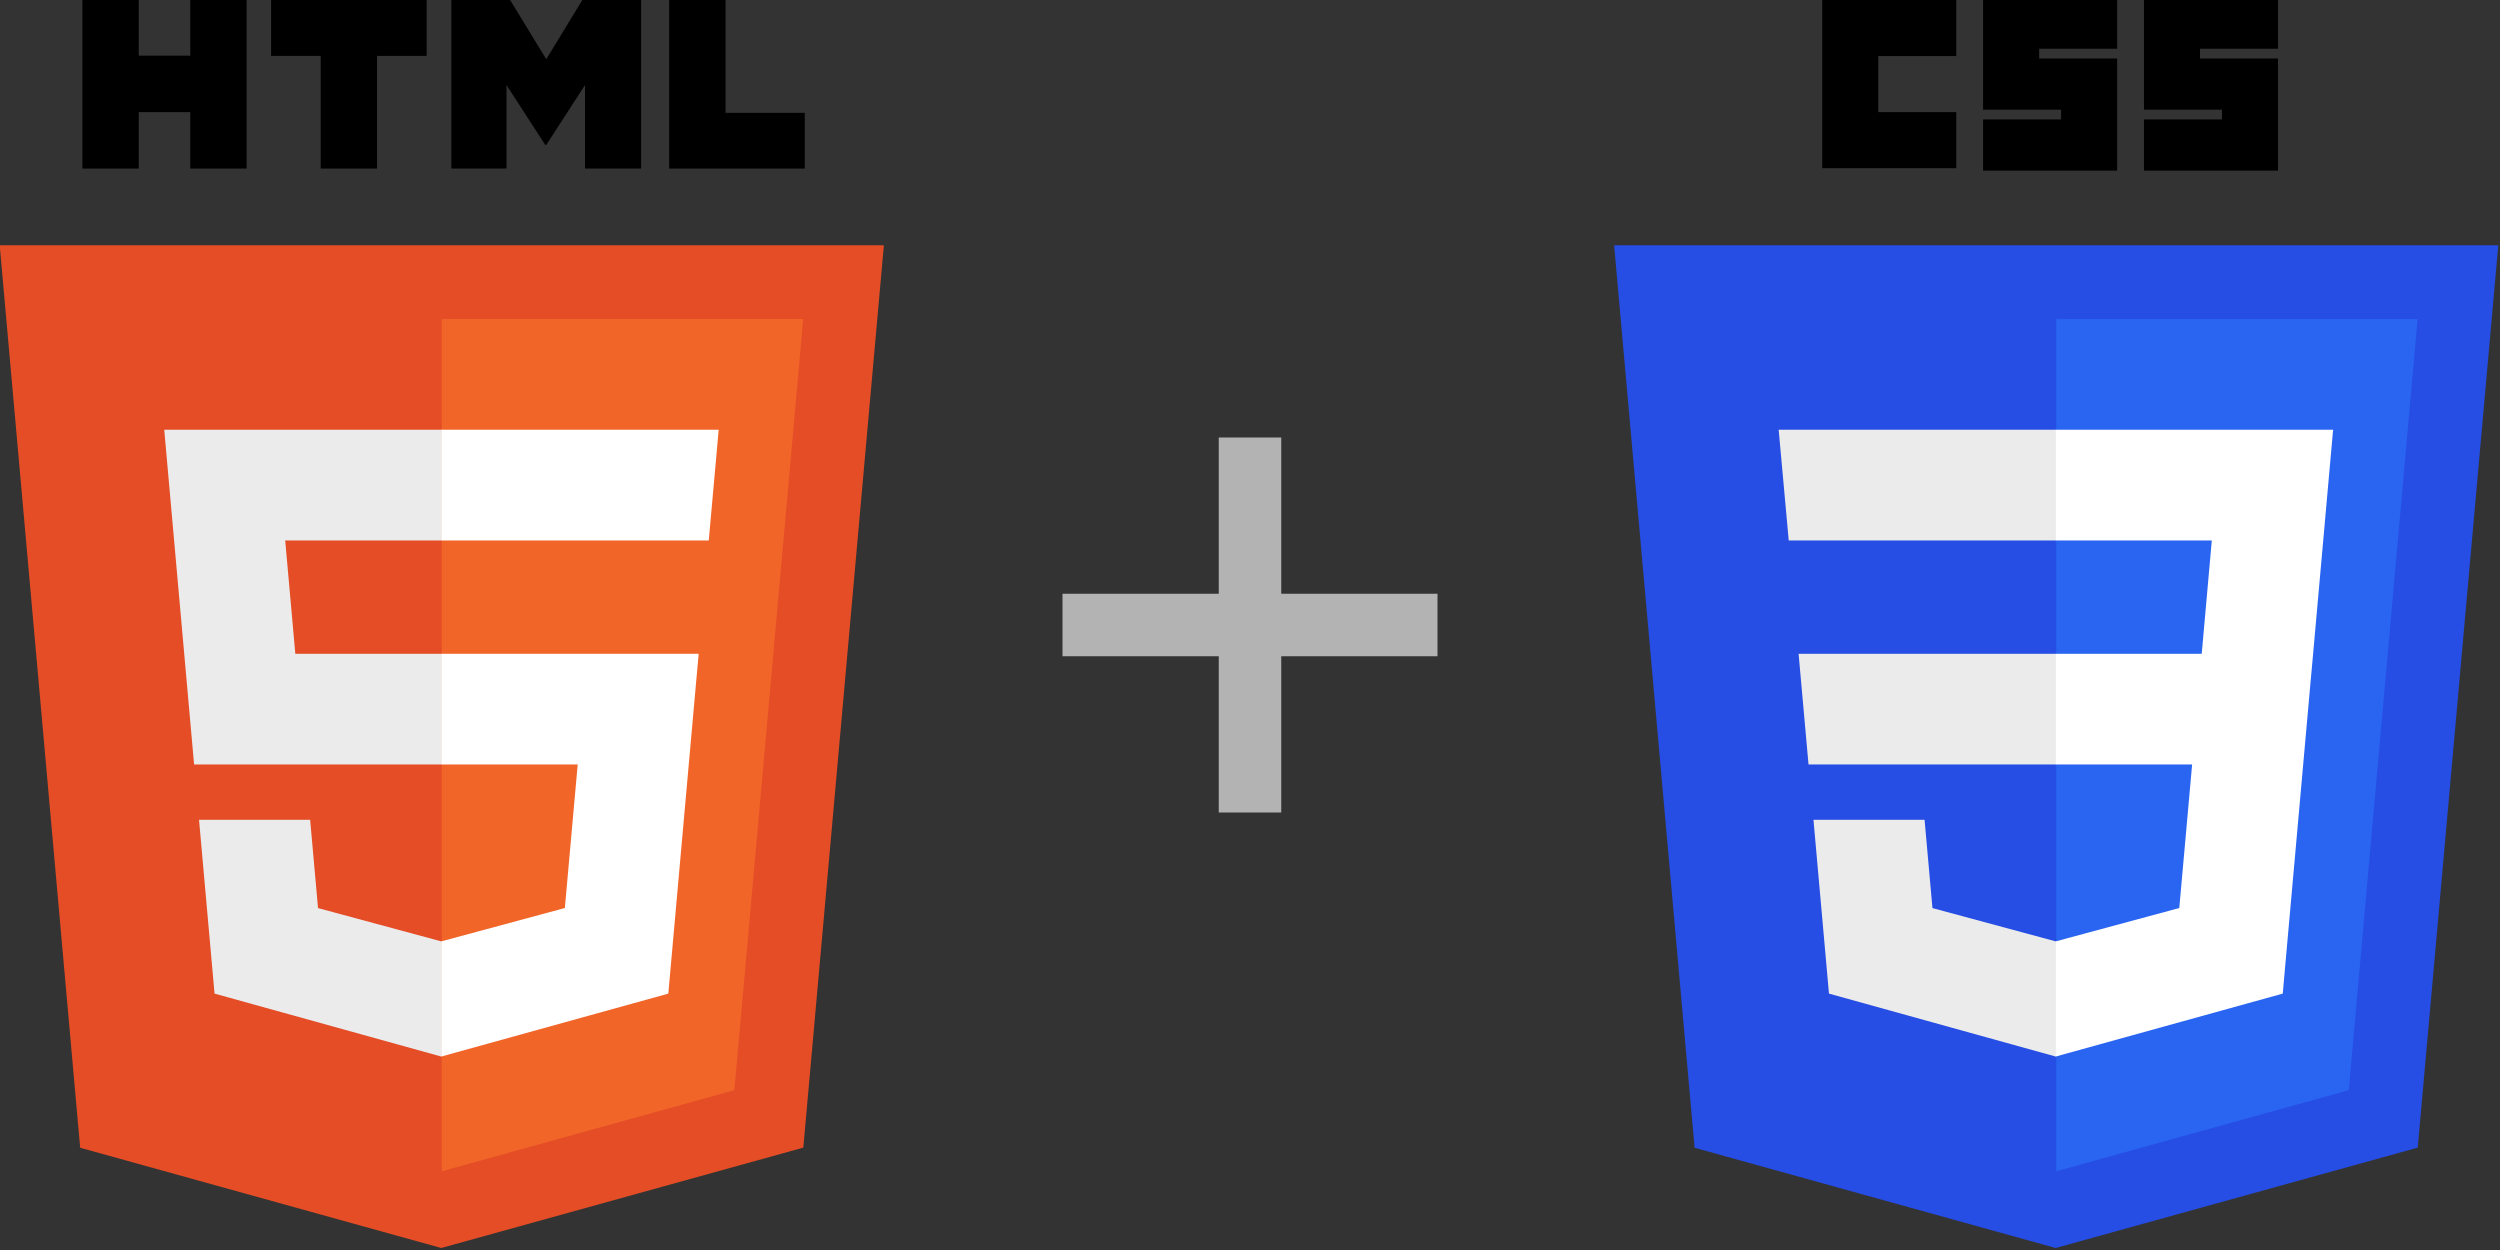 <?xml version="1.0" encoding="UTF-8" standalone="no"?>
<svg
   xmlns:dc="http://purl.org/dc/elements/1.1/"
   xmlns:cc="http://creativecommons.org/ns#"
   xmlns:rdf="http://www.w3.org/1999/02/22-rdf-syntax-ns#"
   xmlns:svg="http://www.w3.org/2000/svg"
   xmlns="http://www.w3.org/2000/svg"
   xmlns:sodipodi="http://sodipodi.sourceforge.net/DTD/sodipodi-0.dtd"
   xmlns:inkscape="http://www.inkscape.org/namespaces/inkscape"
   version="1.1"
   id="svg2"
   viewBox="0 0 200 100"
   height="100"
   width="200"
   inkscape:version="0.91pre4 r13712"
   sodipodi:docname="features2.svg">
  <rect x="0" y="0" width="200" height="100" fill="#333333" stroke="none"/>
  <sodipodi:namedview
     pagecolor="#ffffff"
     bordercolor="#666666"
     borderopacity="1"
     objecttolerance="10"
     gridtolerance="10"
     guidetolerance="10"
     inkscape:pageopacity="0"
     inkscape:pageshadow="2"
     inkscape:window-width="1366"
     inkscape:window-height="748"
     id="namedview30"
     showgrid="false"
     inkscape:zoom="256"
     inkscape:cx="36.080946"
     inkscape:cy="24.537115"
     inkscape:window-x="-8"
     inkscape:window-y="-8"
     inkscape:window-maximized="1"
     inkscape:current-layer="svg2" />
  <defs
     id="defs4" />
  <polygon
     points="107.644,470.877 74.633,100.62 437.367,100.62 404.321,470.819 255.778,512 "
     id="polygon6"
     style="fill:#e44d26"
     transform="matrix(0.195,0,0,0.195,-14.577,0)" />
  <polygon
     points="404.27,130.894 256,130.894 256,480.523 376.03,447.246 "
     id="polygon8"
     style="fill:#f16529"
     transform="matrix(0.195,0,0,0.195,-14.577,0)" />
  <polygon
     points="256,268.217 195.91,268.217 191.76,221.716 256,221.716 256,176.305 255.843,176.305 142.132,176.305 143.219,188.488 154.38,313.627 256,313.627 "
     id="polygon10"
     style="fill:#ebebeb"
     transform="matrix(0.195,0,0,0.195,-14.577,0)" />
  <polygon
     points="201.994,336.333 177.419,336.333 156.409,336.333 162.771,407.634 255.791,433.457 256,433.399 256,386.153 255.801,386.206 205.227,372.55 "
     id="polygon12"
     style="fill:#ebebeb"
     transform="matrix(0.195,0,0,0.195,-14.577,0)" />
  <path
     d="m 6.592,0 4.507,0 0,4.453 4.123,0 0,-4.453 4.507,0 0,13.485 -4.507,0 0,-4.516 -4.123,0 0,4.516 -4.507,0 0,-13.485 z"
     id="path14"
     inkscape:connector-curvature="0" />
  <path
     d="m 25.656,4.472 -3.968,0 0,-4.472 12.445,0 0,4.472 -3.97,0 0,9.013 -4.507,0 0,-9.013 z"
     id="path16"
     inkscape:connector-curvature="0" />
  <path
     d="M 36.109,0 40.809,0 43.7,4.738 46.588,0 l 4.702,0 0,13.485 -4.489,0 0,-6.684 -3.101,4.795 -0.078,0 -3.103,-4.795 0,6.684 -4.41,0 0,-13.485 z"
     id="path18"
     inkscape:connector-curvature="0" />
  <path
     d="m 53.533,0 4.509,0 0,9.028 6.338,0 0,4.457 -10.847,0 0,-13.485 z"
     id="path20"
     inkscape:connector-curvature="0" />
  <polygon
     points="306.49,372.521 255.843,386.191 255.843,433.435 348.937,407.634 349.62,399.962 360.291,280.411 361.399,268.217 349.162,268.217 255.843,268.217 255.843,313.627 311.761,313.627 "
     id="polygon22"
     style="fill:#ffffff"
     transform="matrix(0.195,0,0,0.195,-14.577,0)" />
  <polygon
     points="255.843,176.305 255.843,204.509 255.843,221.605 255.843,221.716 365.385,221.716 365.385,221.716 365.531,221.716 366.442,211.509 368.511,188.488 369.597,176.305 "
     id="polygon24"
     style="fill:#ffffff"
     transform="matrix(0.195,0,0,0.195,-14.577,0)" />
  <g
     id="g3013"
     transform="matrix(0.195,0,0,0.195,114.577,0)">
    <polygon
       id="polygon2989"
       points="107.644,470.877 74.633,100.62 437.367,100.62 404.321,470.819 255.778,512 "
       style="fill:#264de4" />
    <polygon
       id="polygon2991"
       points="376.03,447.246 404.27,130.894 256,130.894 256,480.523 "
       style="fill:#2965f1" />
    <polygon
       id="polygon2993"
       points="150.31,268.217 154.38,313.627 256,313.627 256,268.217 "
       style="fill:#ebebeb" />
    <polygon
       id="polygon2995"
       points="146.26,221.716 256,221.716 256,176.305 255.843,176.305 142.132,176.305 "
       style="fill:#ebebeb" />
    <polygon
       id="polygon2997"
       points="255.791,433.457 256,433.399 256,386.153 255.801,386.206 205.227,372.55 201.994,336.333 177.419,336.333 156.409,336.333 162.771,407.634 "
       style="fill:#ebebeb" />
    <path
       inkscape:connector-curvature="0"
       id="path2999"
       d="m 160,0 55,0 0,23 -32,0 0,23 32,0 0,23 -55,0 z" />
    <path
       inkscape:connector-curvature="0"
       id="path3001"
       d="m 226,0 55,0 0,20 -32,0 0,4 32,0 0,46 -55,0 0,-21 32,0 0,-4 -32,0 z" />
    <path
       inkscape:connector-curvature="0"
       id="path3003"
       d="m 292,0 55,0 0,20 -32,0 0,4 32,0 0,46 -55,0 0,-21 32,0 0,-4 -32,0 z" />
    <polygon
       id="polygon3005"
       points="369.597,176.305 255.843,176.305 255.843,221.716 319.831,221.716 315.699,268.217 255.843,268.217 255.843,313.627 311.761,313.627 306.49,372.521 255.843,386.191 255.843,433.435 348.937,407.634 349.62,399.962 360.291,280.411 361.399,268.217 "
       style="fill:#ffffff" />
  </g>
  <g
     id="g4214"
     transform="translate(0,-952.362)">
    <rect
       y="987.362"
       x="97.5"
       height="30"
       width="5"
       id="rect4197"
       style="opacity:1;fill:#b3b3b3;fill-opacity:1;fill-rule:nonzero;stroke:none;stroke-width:100;stroke-linecap:round;stroke-linejoin:round;stroke-miterlimit:4;stroke-dasharray:none;stroke-dashoffset:0;stroke-opacity:1" />
    <rect
       transform="matrix(0,1,-1,0,0,0)"
       y="-115"
       x="999.862"
       height="30"
       width="5"
       id="rect4197-3"
       style="opacity:1;fill:#b3b3b3;fill-opacity:1;fill-rule:nonzero;stroke:none;stroke-width:100;stroke-linecap:round;stroke-linejoin:round;stroke-miterlimit:4;stroke-dasharray:none;stroke-dashoffset:0;stroke-opacity:1" />
  </g>
</svg>

